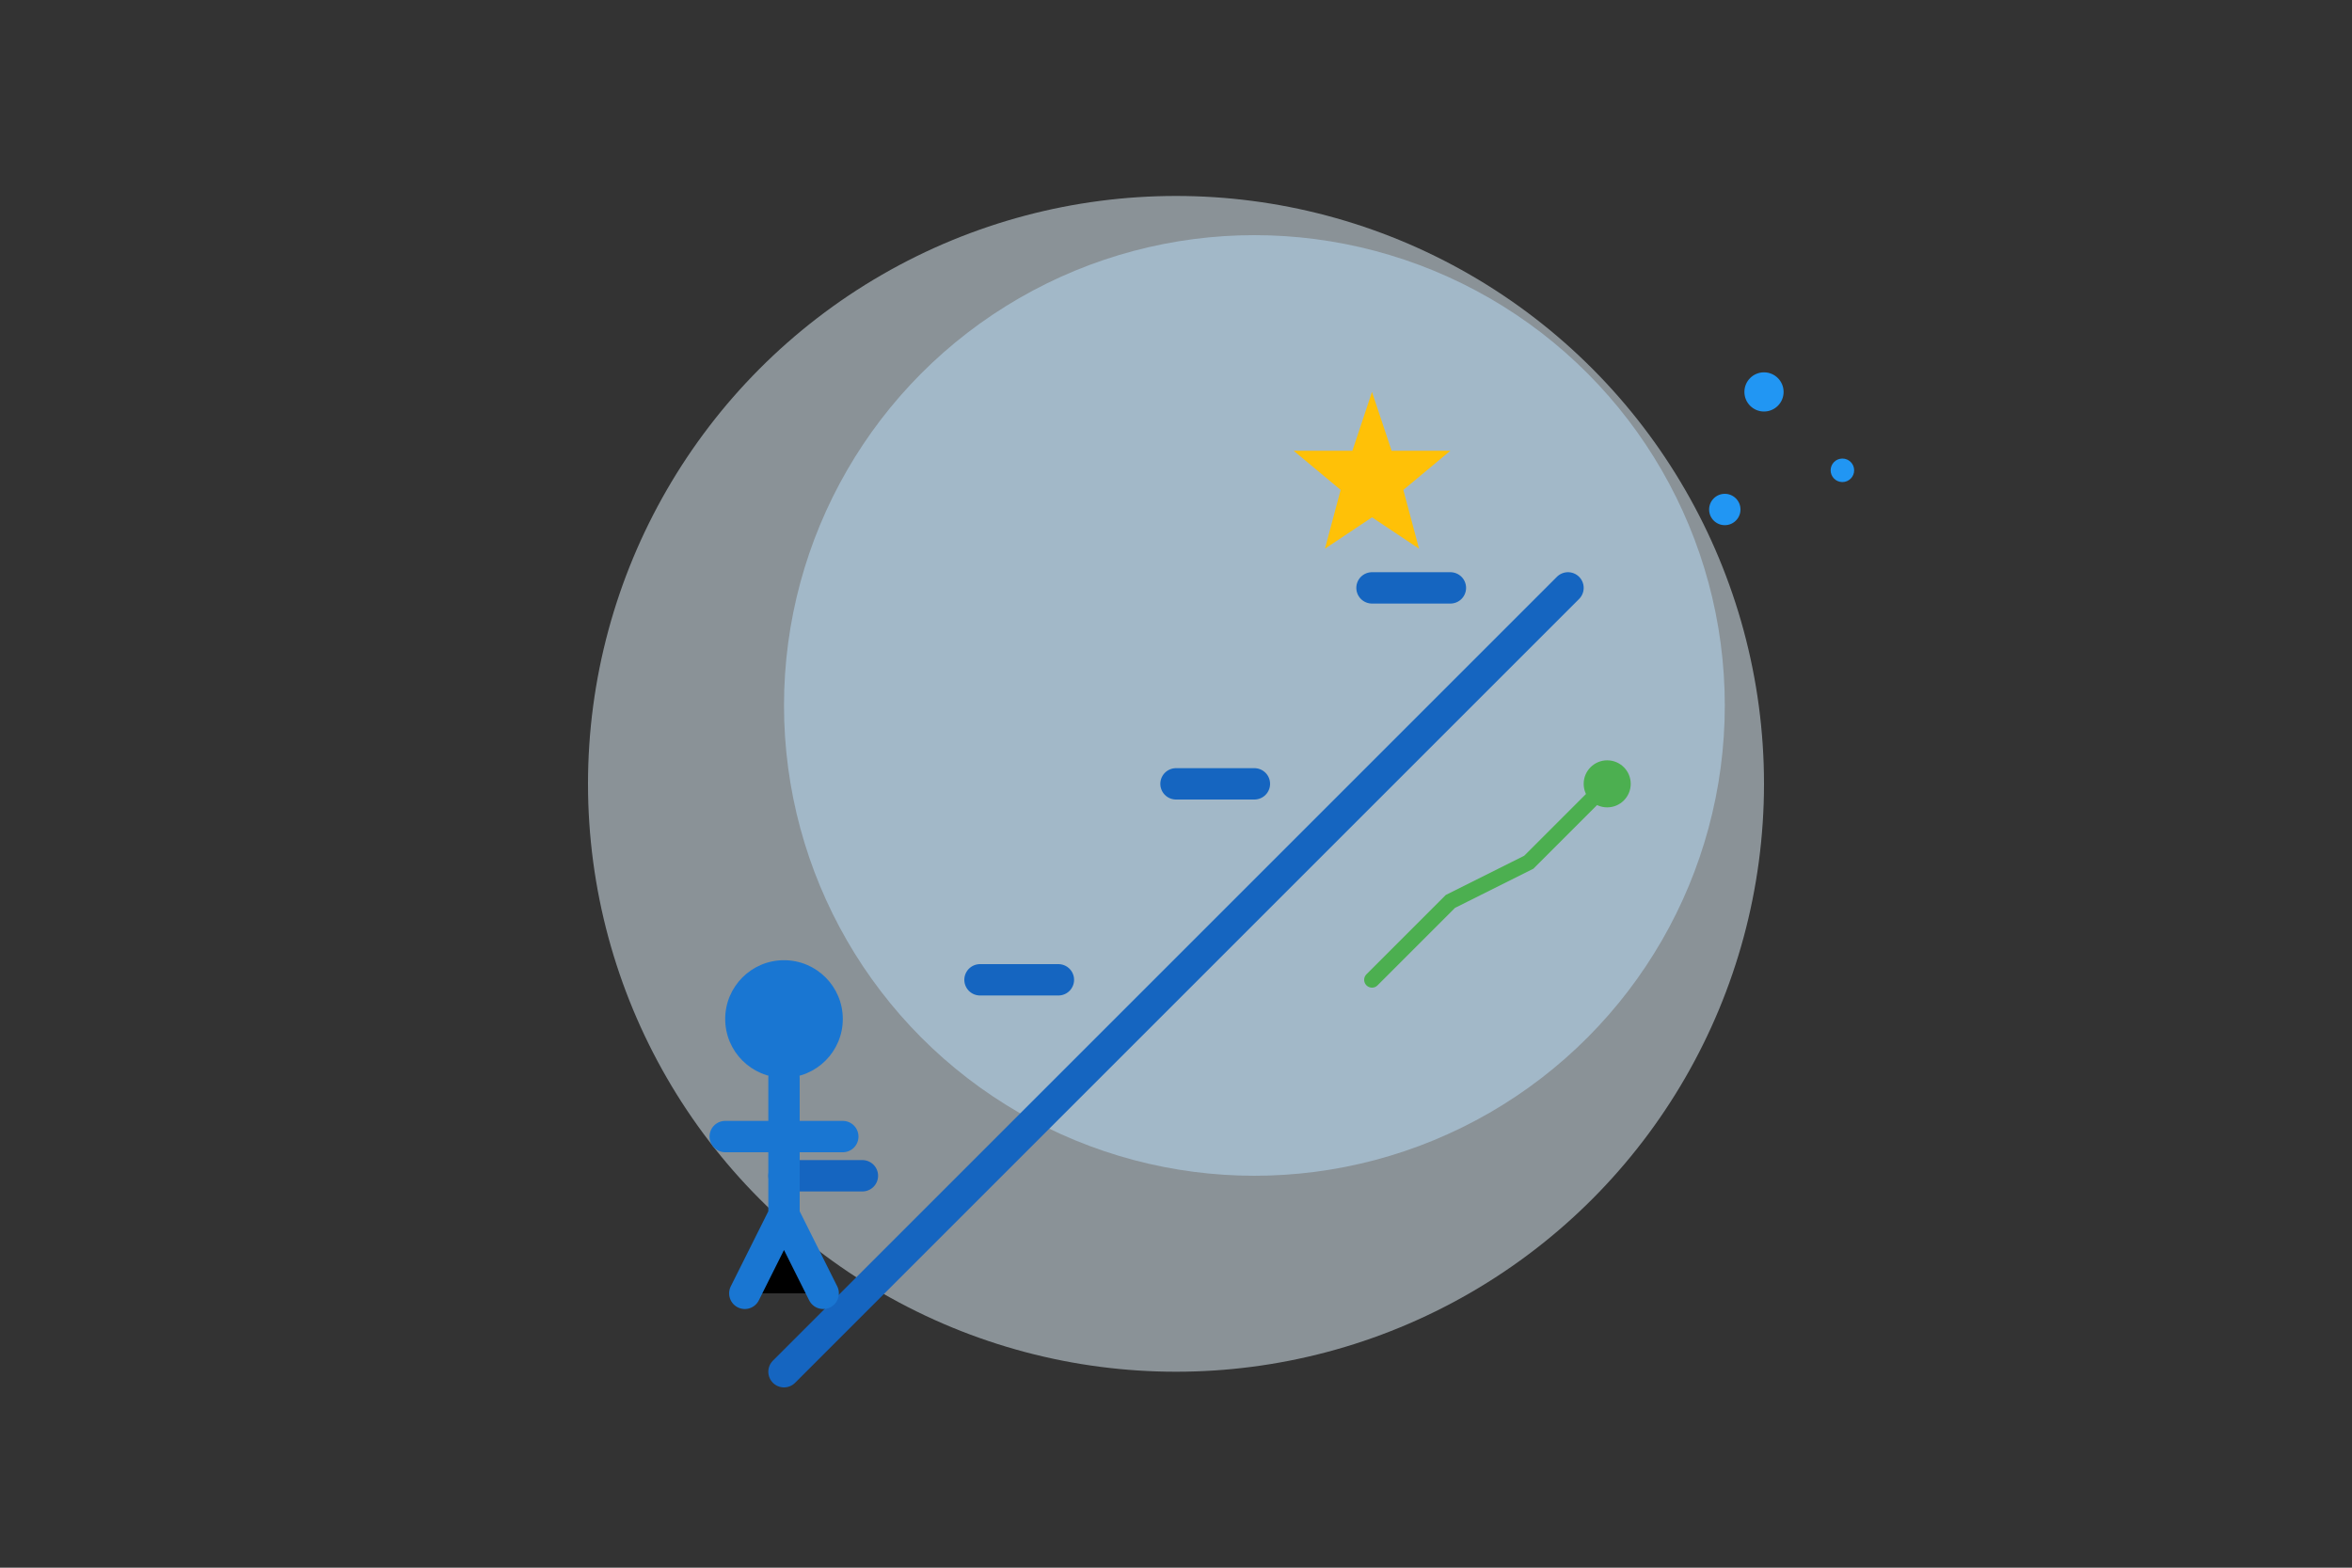 <?xml version="1.0" encoding="UTF-8"?>
<svg width="600" height="400" viewBox="0 0 600 400" xmlns="http://www.w3.org/2000/svg">
    <rect x="0" y="0" width="600" height="400" fill="#333333" stroke="none"/>
    <!-- Background Elements -->
    <circle cx="300" cy="200" r="150" fill="#E3F2FD" opacity="0.5"/>
    <circle cx="320" cy="180" r="120" fill="#BBDEFB" opacity="0.5"/>
    
    <!-- Career Ladder -->
    <path d="M 200 350 L 400 150" stroke="#1565C0" stroke-width="8" stroke-linecap="round"/>
    <path d="M 200 300 L 220 300 M 250 250 L 270 250 M 300 200 L 320 200 M 350 150 L 370 150" 
          stroke="#1565C0" stroke-width="8" stroke-linecap="round"/>
    
    <!-- Success Icons -->
    <g transform="translate(350,120)">
        <!-- Star -->
        <path d="M 0 -20 L 5 -5 L 20 -5 L 8 5 L 12 20 L 0 12 L -12 20 L -8 5 L -20 -5 L -5 -5 Z" 
              fill="#FFC107"/>
    </g>
    
    <!-- Person Figure -->
    <g transform="translate(200,300)">
        <!-- Head -->
        <circle cx="0" cy="-40" r="15" fill="#1976D2"/>
        <!-- Body -->
        <path d="M 0 -25 L 0 10 M -15 -10 L 15 -10 M -10 30 L 0 10 L 10 30" 
              stroke="#1976D2" stroke-width="8" stroke-linecap="round" stroke-linejoin="round"/>
    </g>
    
    <!-- Growth Chart -->
    <g transform="translate(350,250)">
        <path d="M 0 0 L 20 -20 L 40 -30 L 60 -50" 
              stroke="#4CAF50" stroke-width="4" fill="none" stroke-linecap="round"/>
        <circle cx="60" cy="-50" r="6" fill="#4CAF50"/>
    </g>
    
    <!-- Decorative Elements -->
    <g transform="translate(450,100)">
        <circle cx="0" cy="0" r="5" fill="#2196F3"/>
        <circle cx="20" cy="20" r="3" fill="#2196F3"/>
        <circle cx="-10" cy="30" r="4" fill="#2196F3"/>
    </g>
</svg> 